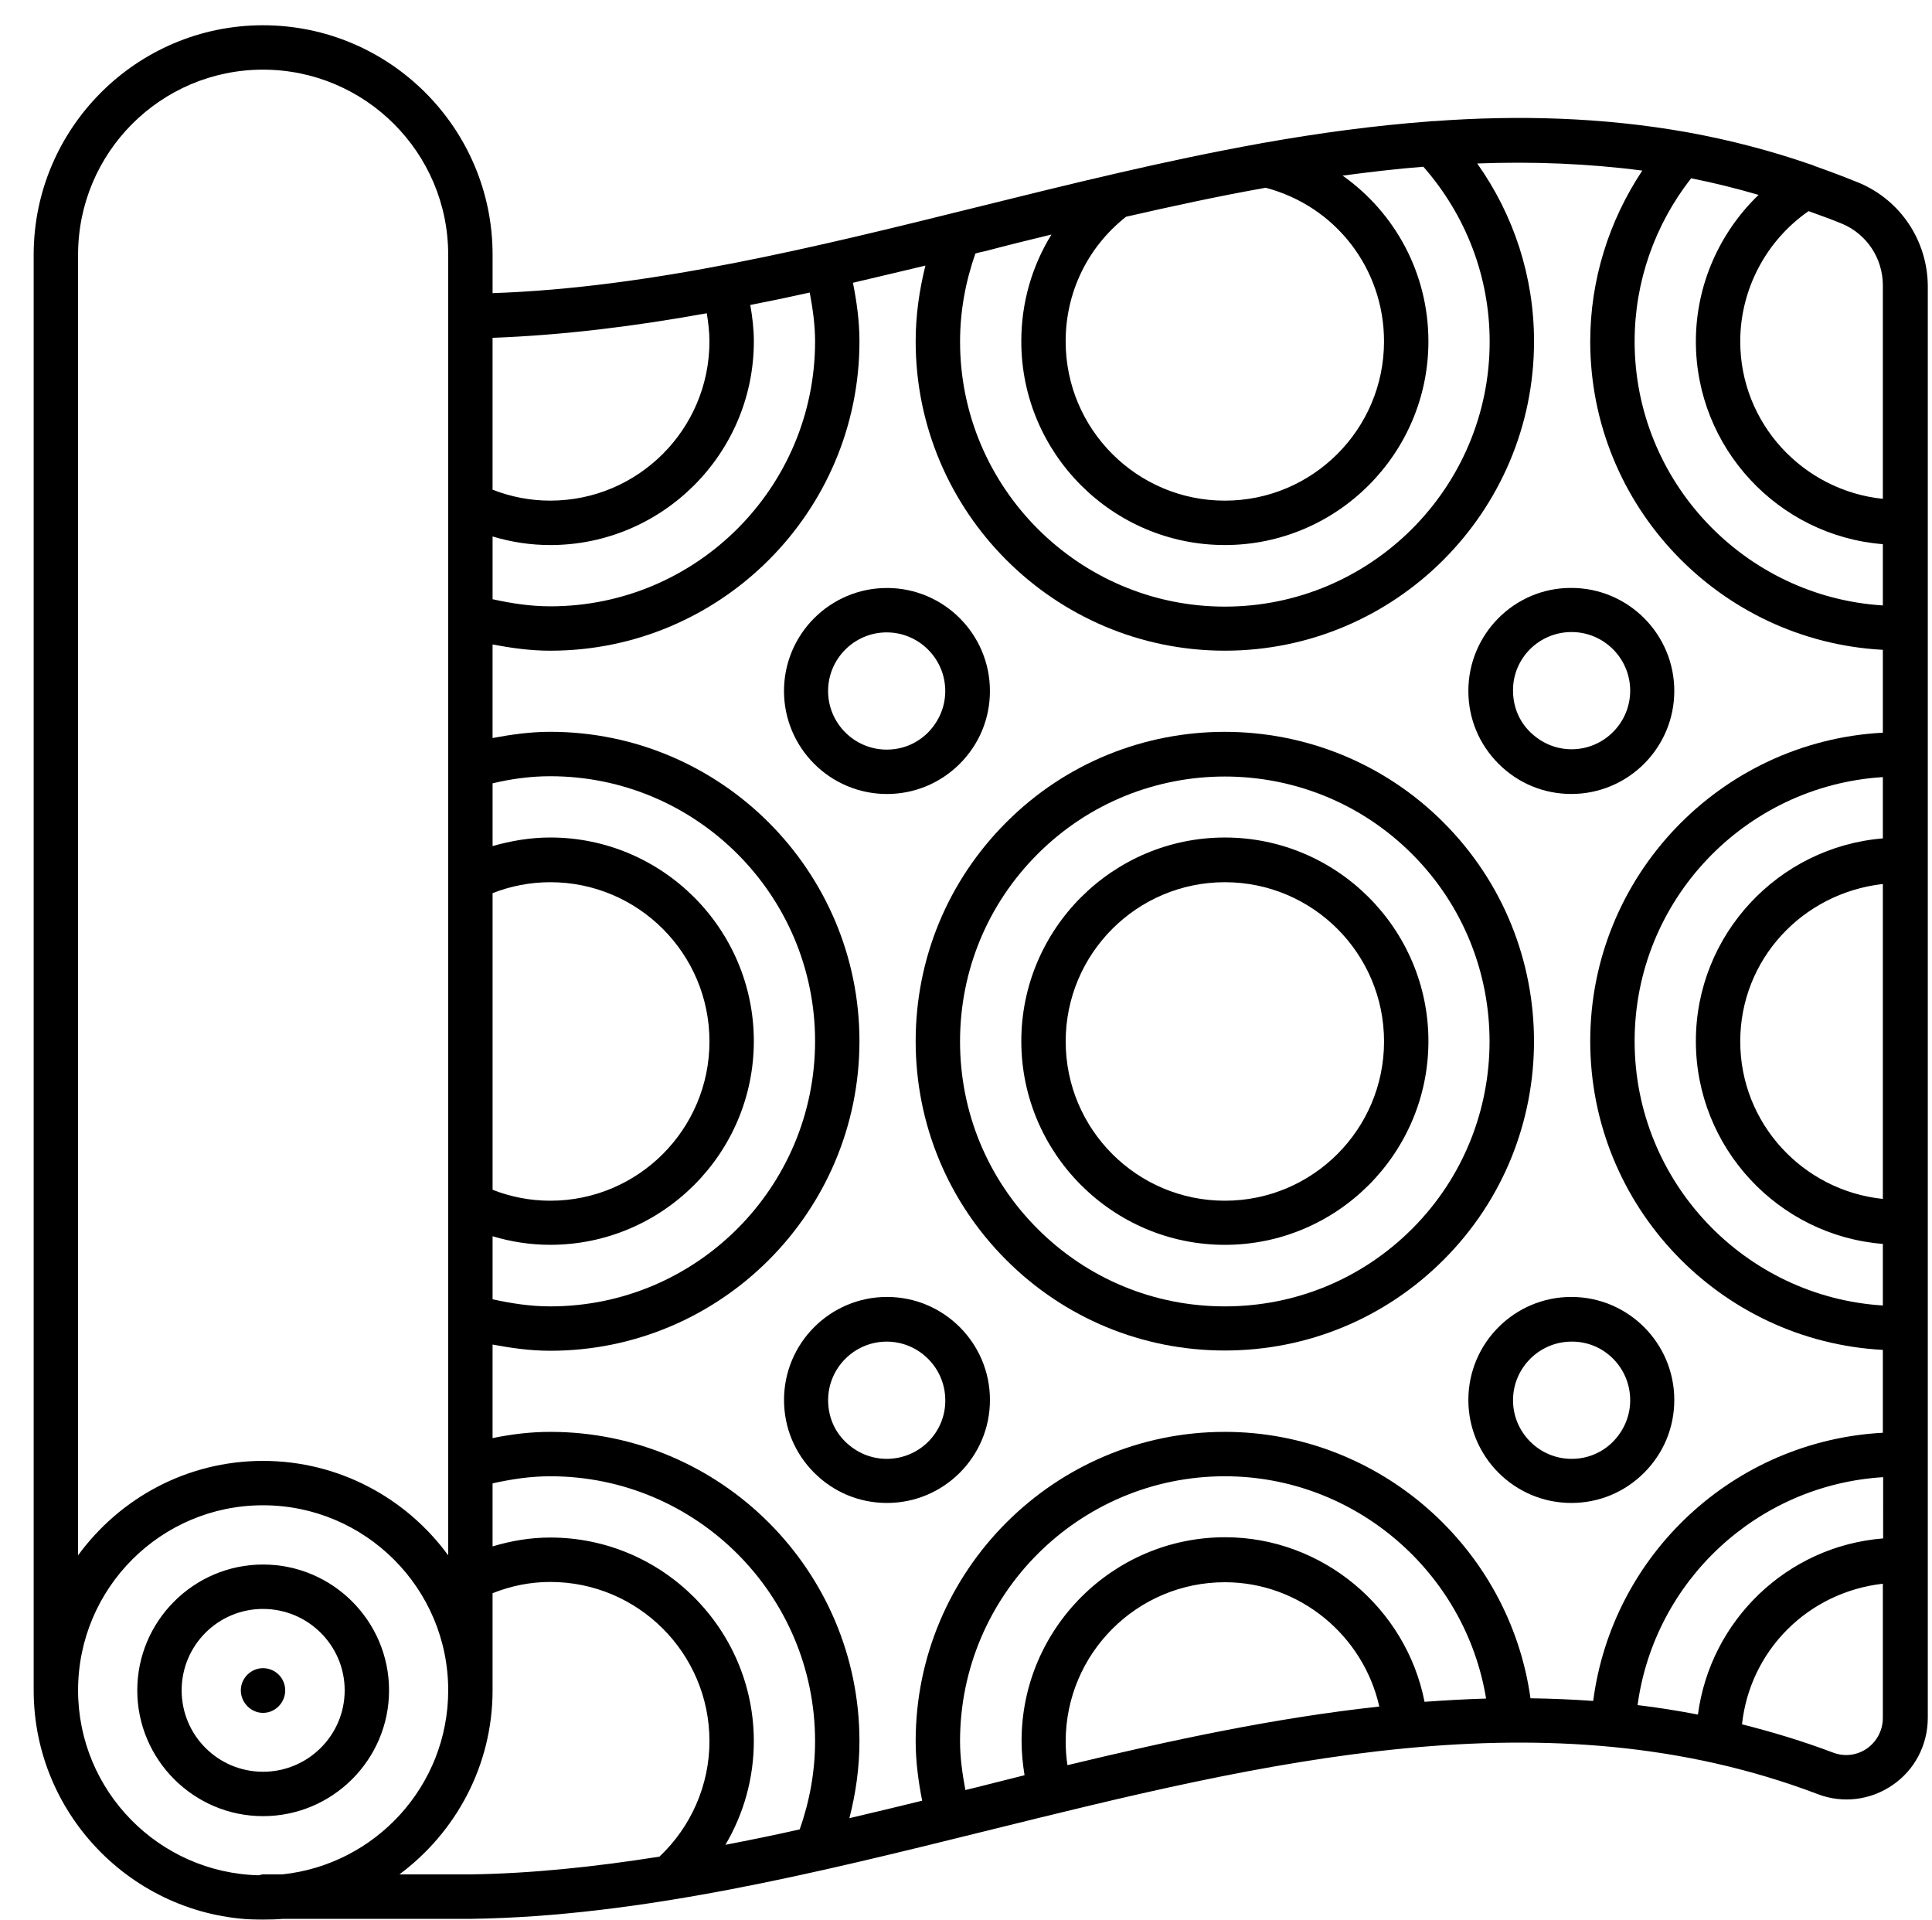 <svg width="153" height="152" viewBox="0 0 153 152" fill="none" xmlns="http://www.w3.org/2000/svg">
<g filter="url(#filter0_d_4453_76721)">
<path d="M18.829 141.798C24.335 141.798 28.81 137.322 28.81 131.836C28.81 126.352 24.335 121.875 18.829 121.875C13.347 121.875 8.871 126.351 8.871 131.836C8.871 137.322 13.345 141.798 18.829 141.798ZM18.829 125.392C22.391 125.392 25.296 128.275 25.296 131.837C25.296 135.4 22.391 138.283 18.829 138.283C15.267 138.282 12.385 135.399 12.385 131.836C12.385 128.274 15.267 125.391 18.829 125.391V125.392Z" fill="black"/>
<path d="M18.829 133.621C19.789 133.621 20.586 132.823 20.586 131.84C20.586 130.855 19.789 130.082 18.829 130.082C17.867 130.081 17.072 130.878 17.072 131.839C17.072 132.8 17.867 133.621 18.829 133.621Z" fill="black"/>
<path d="M145.256 12.492C144.061 12 142.867 11.555 141.672 11.132C141.579 11.085 141.484 11.039 141.367 11.015C138.18 9.913 134.994 9.093 131.808 8.507C131.715 8.484 131.643 8.484 131.55 8.46C124.919 7.288 118.242 7.1 111.564 7.592C111.447 7.592 111.307 7.592 111.189 7.615C106.832 7.943 102.473 8.53 98.115 9.303C98.022 9.303 97.951 9.326 97.858 9.35C90.266 10.71 82.699 12.584 75.224 14.436C62.573 17.577 49.497 20.788 37.009 21.21V18.164C37.009 8.156 28.855 0 18.827 0C8.821 0 0.667 8.156 0.667 18.165V131.836C0.667 141.844 8.821 150 18.826 150C19.366 150 19.881 149.977 20.419 149.93H35.297C48.723 149.742 62.64 146.297 76.089 142.969C97.972 137.555 120.583 131.929 141.975 140.063C143.942 140.813 146.145 140.531 147.879 139.336C149.636 138.14 150.667 136.148 150.667 134.015V20.6C150.621 17.039 148.511 13.874 145.255 12.491L145.256 12.492ZM137.267 13.43C134.15 16.43 132.3 20.601 132.3 25.032C132.3 33.469 138.837 40.43 147.108 41.086V45.937C136.166 45.257 127.45 36.14 127.45 25.03C127.45 20.32 129.043 15.796 131.925 12.116C133.705 12.469 135.487 12.914 137.267 13.43V13.43ZM147.108 92.928C140.781 92.272 135.814 86.952 135.814 80.46C135.814 73.991 140.711 68.718 147.108 67.992V92.928ZM147.108 64.382C138.837 65.062 132.3 71.999 132.3 80.436C132.3 88.873 138.837 95.834 147.108 96.49V101.365C136.166 100.685 127.45 91.568 127.45 80.436C127.45 69.303 136.166 60.209 147.108 59.529V64.382ZM147.108 119.81C139.541 120.42 133.449 126.279 132.464 133.755C130.871 133.45 129.277 133.193 127.684 133.005C129.02 123.161 137.173 115.568 147.132 114.959L147.131 119.81L147.108 119.81ZM147.108 20.599V37.497C140.781 36.841 135.814 31.521 135.814 25.029C135.814 20.904 137.876 17.037 141.226 14.717C142.116 15.044 143.006 15.349 143.898 15.724C145.841 16.544 147.108 18.466 147.108 20.599L147.108 20.599ZM128.058 11.506C125.411 15.49 123.934 20.178 123.934 25.029C123.934 38.084 134.221 48.771 147.107 49.451V56.013C134.221 56.693 123.934 67.38 123.934 80.435C123.934 93.513 134.221 104.2 147.107 104.88V111.442C135.345 112.075 125.692 121.028 124.169 132.676C122.529 132.559 120.865 132.489 119.202 132.466C117.539 120.513 107.206 111.372 94.999 111.372C81.503 111.372 70.514 122.364 70.514 135.864C70.514 137.457 70.724 139.028 71.029 140.575C69.107 141.043 67.187 141.513 65.265 141.958C65.78 139.965 66.062 137.927 66.062 135.864C66.062 122.364 55.073 111.372 41.577 111.372C40.007 111.372 38.508 111.559 37.008 111.864V104.458C38.508 104.739 40.007 104.95 41.577 104.95C55.073 104.95 66.062 93.958 66.062 80.435C66.062 66.935 55.073 55.943 41.577 55.943C40.007 55.943 38.508 56.154 37.008 56.435V49.029C38.508 49.31 40.007 49.521 41.577 49.521C55.073 49.521 66.062 38.529 66.062 25.029C66.062 23.459 65.852 21.912 65.547 20.389C67.469 19.943 69.389 19.474 71.287 19.029C70.795 20.997 70.514 22.99 70.514 25.028C70.514 38.528 81.503 49.52 94.999 49.52C108.495 49.52 119.484 38.528 119.484 25.028C119.484 19.919 117.891 15.044 114.985 10.943C119.366 10.779 123.724 10.944 128.059 11.507L128.058 11.506ZM55.448 144.067C56.9 141.606 57.697 138.793 57.697 135.863C57.697 126.981 50.458 119.738 41.577 119.738C40.007 119.738 38.484 119.996 37.008 120.441V115.449C38.483 115.121 40.007 114.887 41.577 114.887C53.151 114.887 62.547 124.286 62.547 135.863C62.547 138.254 62.125 140.597 61.329 142.847C59.361 143.294 57.392 143.692 55.448 144.067V144.067ZM62.126 21.163C62.361 22.428 62.548 23.718 62.548 25.03C62.548 36.608 53.152 46.007 41.578 46.007C40.008 46.007 38.486 45.772 37.009 45.444V40.476C38.484 40.921 40.008 41.156 41.578 41.156C50.458 41.156 57.699 33.914 57.699 25.03C57.699 24.046 57.581 23.085 57.418 22.147C58.986 21.843 60.556 21.515 62.126 21.163L62.126 21.163ZM37.009 68.718C38.438 68.156 39.984 67.851 41.578 67.851C48.537 67.851 54.184 73.499 54.184 80.46C54.184 87.422 48.537 93.07 41.578 93.07C39.985 93.07 38.438 92.765 37.009 92.203V68.718ZM37.009 95.882C38.484 96.327 40.008 96.561 41.578 96.561C50.458 96.561 57.698 89.32 57.698 80.436C57.698 71.554 50.459 64.311 41.578 64.311C40.008 64.311 38.486 64.569 37.009 64.991V60.022C38.484 59.67 40.008 59.46 41.578 59.46C53.152 59.46 62.548 68.882 62.548 80.436C62.548 92.014 53.152 101.436 41.578 101.436C40.008 101.436 38.486 101.201 37.009 100.873V95.882ZM107.604 25.03C107.604 31.991 101.957 37.64 94.998 37.64C88.039 37.64 82.392 31.991 82.392 25.03C82.392 21.116 84.149 17.553 87.172 15.163C90.851 14.32 94.529 13.523 98.231 12.866C103.761 14.319 107.604 19.264 107.604 25.03V25.03ZM81.268 16.569C79.722 19.077 78.879 21.96 78.879 25.03C78.879 33.913 86.118 41.155 94.999 41.155C103.879 41.155 111.119 33.913 111.119 25.03C111.119 19.639 108.472 14.835 104.325 11.905C106.457 11.624 108.589 11.366 110.721 11.202C114.095 15.046 115.97 19.921 115.97 25.053C115.97 36.631 106.551 46.03 95 46.03C83.449 46.03 74.03 36.608 74.03 25.053C74.03 22.663 74.452 20.319 75.248 18.069C75.505 17.999 75.787 17.929 76.045 17.881C77.8 17.413 79.534 16.991 81.268 16.569V16.569ZM53.972 22.803C54.089 23.53 54.182 24.256 54.182 25.029C54.182 31.99 48.535 37.639 41.576 37.639C39.983 37.639 38.436 37.334 37.007 36.771V24.748C42.608 24.538 48.277 23.835 53.971 22.803L53.972 22.803ZM4.183 18.164C4.183 10.078 10.743 3.515 18.826 3.515C26.91 3.515 33.493 10.078 33.493 18.164V121.147C30.189 116.624 24.847 113.67 18.826 113.67C12.805 113.67 7.486 116.624 4.183 121.147V18.164ZM4.183 131.832C4.183 123.747 10.744 117.184 18.828 117.184C26.912 117.184 33.494 123.746 33.494 131.832C33.494 139.401 27.73 145.637 20.35 146.41H18.828C18.71 146.41 18.617 146.457 18.5 146.48C10.579 146.294 4.183 139.801 4.183 131.832L4.183 131.832ZM35.252 146.41H29.629C34.081 143.105 37.008 137.808 37.008 131.832V124.145C38.484 123.56 40.008 123.255 41.578 123.255C48.537 123.255 54.184 128.903 54.184 135.864C54.184 139.333 52.731 142.638 50.224 145.004C45.164 145.802 40.15 146.34 35.253 146.41L35.252 146.41ZM75.224 139.543C74.966 139.613 74.708 139.66 74.451 139.731C74.216 138.465 74.028 137.175 74.028 135.863C74.028 124.285 83.448 114.887 94.999 114.887C105.308 114.887 114.047 122.481 115.687 132.488C114.07 132.535 112.43 132.628 110.813 132.745C109.361 125.316 102.729 119.715 95.022 119.715C86.142 119.715 78.901 126.957 78.901 135.84C78.901 136.778 78.994 137.668 79.136 138.558C77.825 138.887 76.513 139.215 75.223 139.543L75.224 139.543ZM82.534 137.762C82.441 137.152 82.394 136.52 82.394 135.887C82.394 128.926 88.041 123.277 95 123.277C100.928 123.277 105.966 127.496 107.231 133.121C98.981 134.012 90.712 135.793 82.534 137.762L82.534 137.762ZM145.841 136.45C145.044 136.989 144.084 137.105 143.194 136.777C140.781 135.863 138.367 135.137 135.954 134.527C136.586 128.691 141.156 124.075 147.107 123.395V134.012C147.107 134.997 146.638 135.887 145.841 136.45L145.841 136.45Z" fill="black"/>
<path d="M112.314 63.117C102.754 53.555 87.22 53.555 77.683 63.117C73.068 67.733 70.514 73.898 70.514 80.438C70.514 86.976 73.068 93.141 77.683 97.758C82.298 102.375 88.462 104.93 94.999 104.93C101.536 104.93 107.698 102.375 112.314 97.758C121.872 88.218 121.872 72.679 112.313 63.118L112.314 63.117ZM109.829 95.295C105.87 99.256 100.598 101.436 94.998 101.436C89.399 101.436 84.127 99.256 80.167 95.295C76.208 91.335 74.028 86.061 74.028 80.46C74.028 74.859 76.208 69.585 80.167 65.624C84.267 61.523 89.633 59.483 94.998 59.483C100.363 59.483 105.73 61.522 109.829 65.624C118.006 73.804 118.006 87.116 109.829 95.296V95.295Z" fill="black"/>
<path d="M95 64.312C86.12 64.312 78.88 71.554 78.88 80.438C78.88 89.32 86.119 96.563 95 96.563C103.88 96.563 111.12 89.321 111.12 80.438C111.12 71.554 103.879 64.312 95 64.312V64.312ZM95 93.07C88.041 93.07 82.394 87.422 82.394 80.461C82.394 73.499 88.041 67.851 95 67.851C101.959 67.851 107.606 73.499 107.606 80.461C107.606 87.422 101.959 93.07 95 93.07Z" fill="black"/>
<path d="M74.005 58.477C75.552 56.93 76.395 54.891 76.395 52.711C76.395 48.211 72.74 44.555 68.241 44.555C63.742 44.555 60.087 48.211 60.087 52.711C60.087 57.212 63.742 60.867 68.241 60.867C70.396 60.867 72.458 60.024 74.005 58.477L74.005 58.477ZM63.579 52.711C63.579 50.156 65.664 48.071 68.218 48.071C70.772 48.071 72.857 50.156 72.857 52.711C72.857 53.954 72.365 55.102 71.498 55.992C70.608 56.883 69.46 57.352 68.218 57.352C65.663 57.352 63.578 55.266 63.578 52.711L63.579 52.711Z" fill="black"/>
<path d="M114.283 108.844C114.283 113.344 117.938 117 122.437 117C124.616 117 126.654 116.157 128.201 114.61C129.748 113.062 130.591 111.024 130.591 108.844C130.591 104.344 126.936 100.688 122.437 100.688C117.938 100.688 114.283 104.344 114.283 108.844L114.283 108.844ZM127.099 108.867C127.099 110.109 126.607 111.257 125.74 112.148C124.85 113.038 123.702 113.508 122.46 113.508C119.905 113.508 117.82 111.422 117.82 108.867C117.82 106.312 119.906 104.226 122.46 104.226C125.014 104.203 127.099 106.289 127.099 108.867L127.099 108.867Z" fill="black"/>
<path d="M114.283 52.707C114.283 54.887 115.126 56.926 116.673 58.473C118.219 60.02 120.257 60.864 122.437 60.864C126.936 60.864 130.591 57.208 130.591 52.707C130.591 48.207 126.936 44.551 122.437 44.551C117.938 44.528 114.283 48.208 114.283 52.707L114.283 52.707ZM122.46 48.044C125.014 48.044 127.099 50.129 127.099 52.684C127.099 55.239 125.014 57.325 122.46 57.325C121.218 57.325 120.07 56.832 119.18 55.965C118.289 55.098 117.82 53.926 117.82 52.684C117.797 50.129 119.882 48.043 122.459 48.043L122.46 48.044Z" fill="black"/>
<path d="M68.243 100.688C63.744 100.688 60.089 104.344 60.089 108.844C60.089 111.024 60.932 113.062 62.479 114.61C64.026 116.157 66.064 117 68.243 117C72.742 117 76.397 113.344 76.397 108.844C76.397 104.344 72.742 100.688 68.243 100.688L68.243 100.688ZM68.22 113.508C66.978 113.508 65.83 113.015 64.94 112.148C64.05 111.281 63.581 110.11 63.581 108.867C63.581 106.312 65.666 104.226 68.22 104.226C70.774 104.226 72.859 106.312 72.859 108.867C72.882 111.422 70.797 113.508 68.22 113.508L68.22 113.508Z" fill="black"/>
</g>
<defs>
<filter id="filter0_d_4453_76721" x="0.667" y="0" width="152" height="152" filterUnits="userSpaceOnUse" color-interpolation-filters="sRGB">
<feFlood flood-opacity="0" result="BackgroundImageFix"/>
<feColorMatrix in="SourceAlpha" type="matrix" values="0 0 0 0 0 0 0 0 0 0 0 0 0 0 0 0 0 0 127 0" result="hardAlpha"/>
<feOffset dx="2" dy="2"/>
<feComposite in2="hardAlpha" operator="out"/>
<feColorMatrix type="matrix" values="0 0 0 0 0.8 0 0 0 0 1 0 0 0 0 0 0 0 0 1 0"/>
<feBlend mode="normal" in2="BackgroundImageFix" result="effect1_dropShadow_4453_76721"/>
<feBlend mode="normal" in="SourceGraphic" in2="effect1_dropShadow_4453_76721" result="shape"/>
</filter>
</defs>
</svg>
